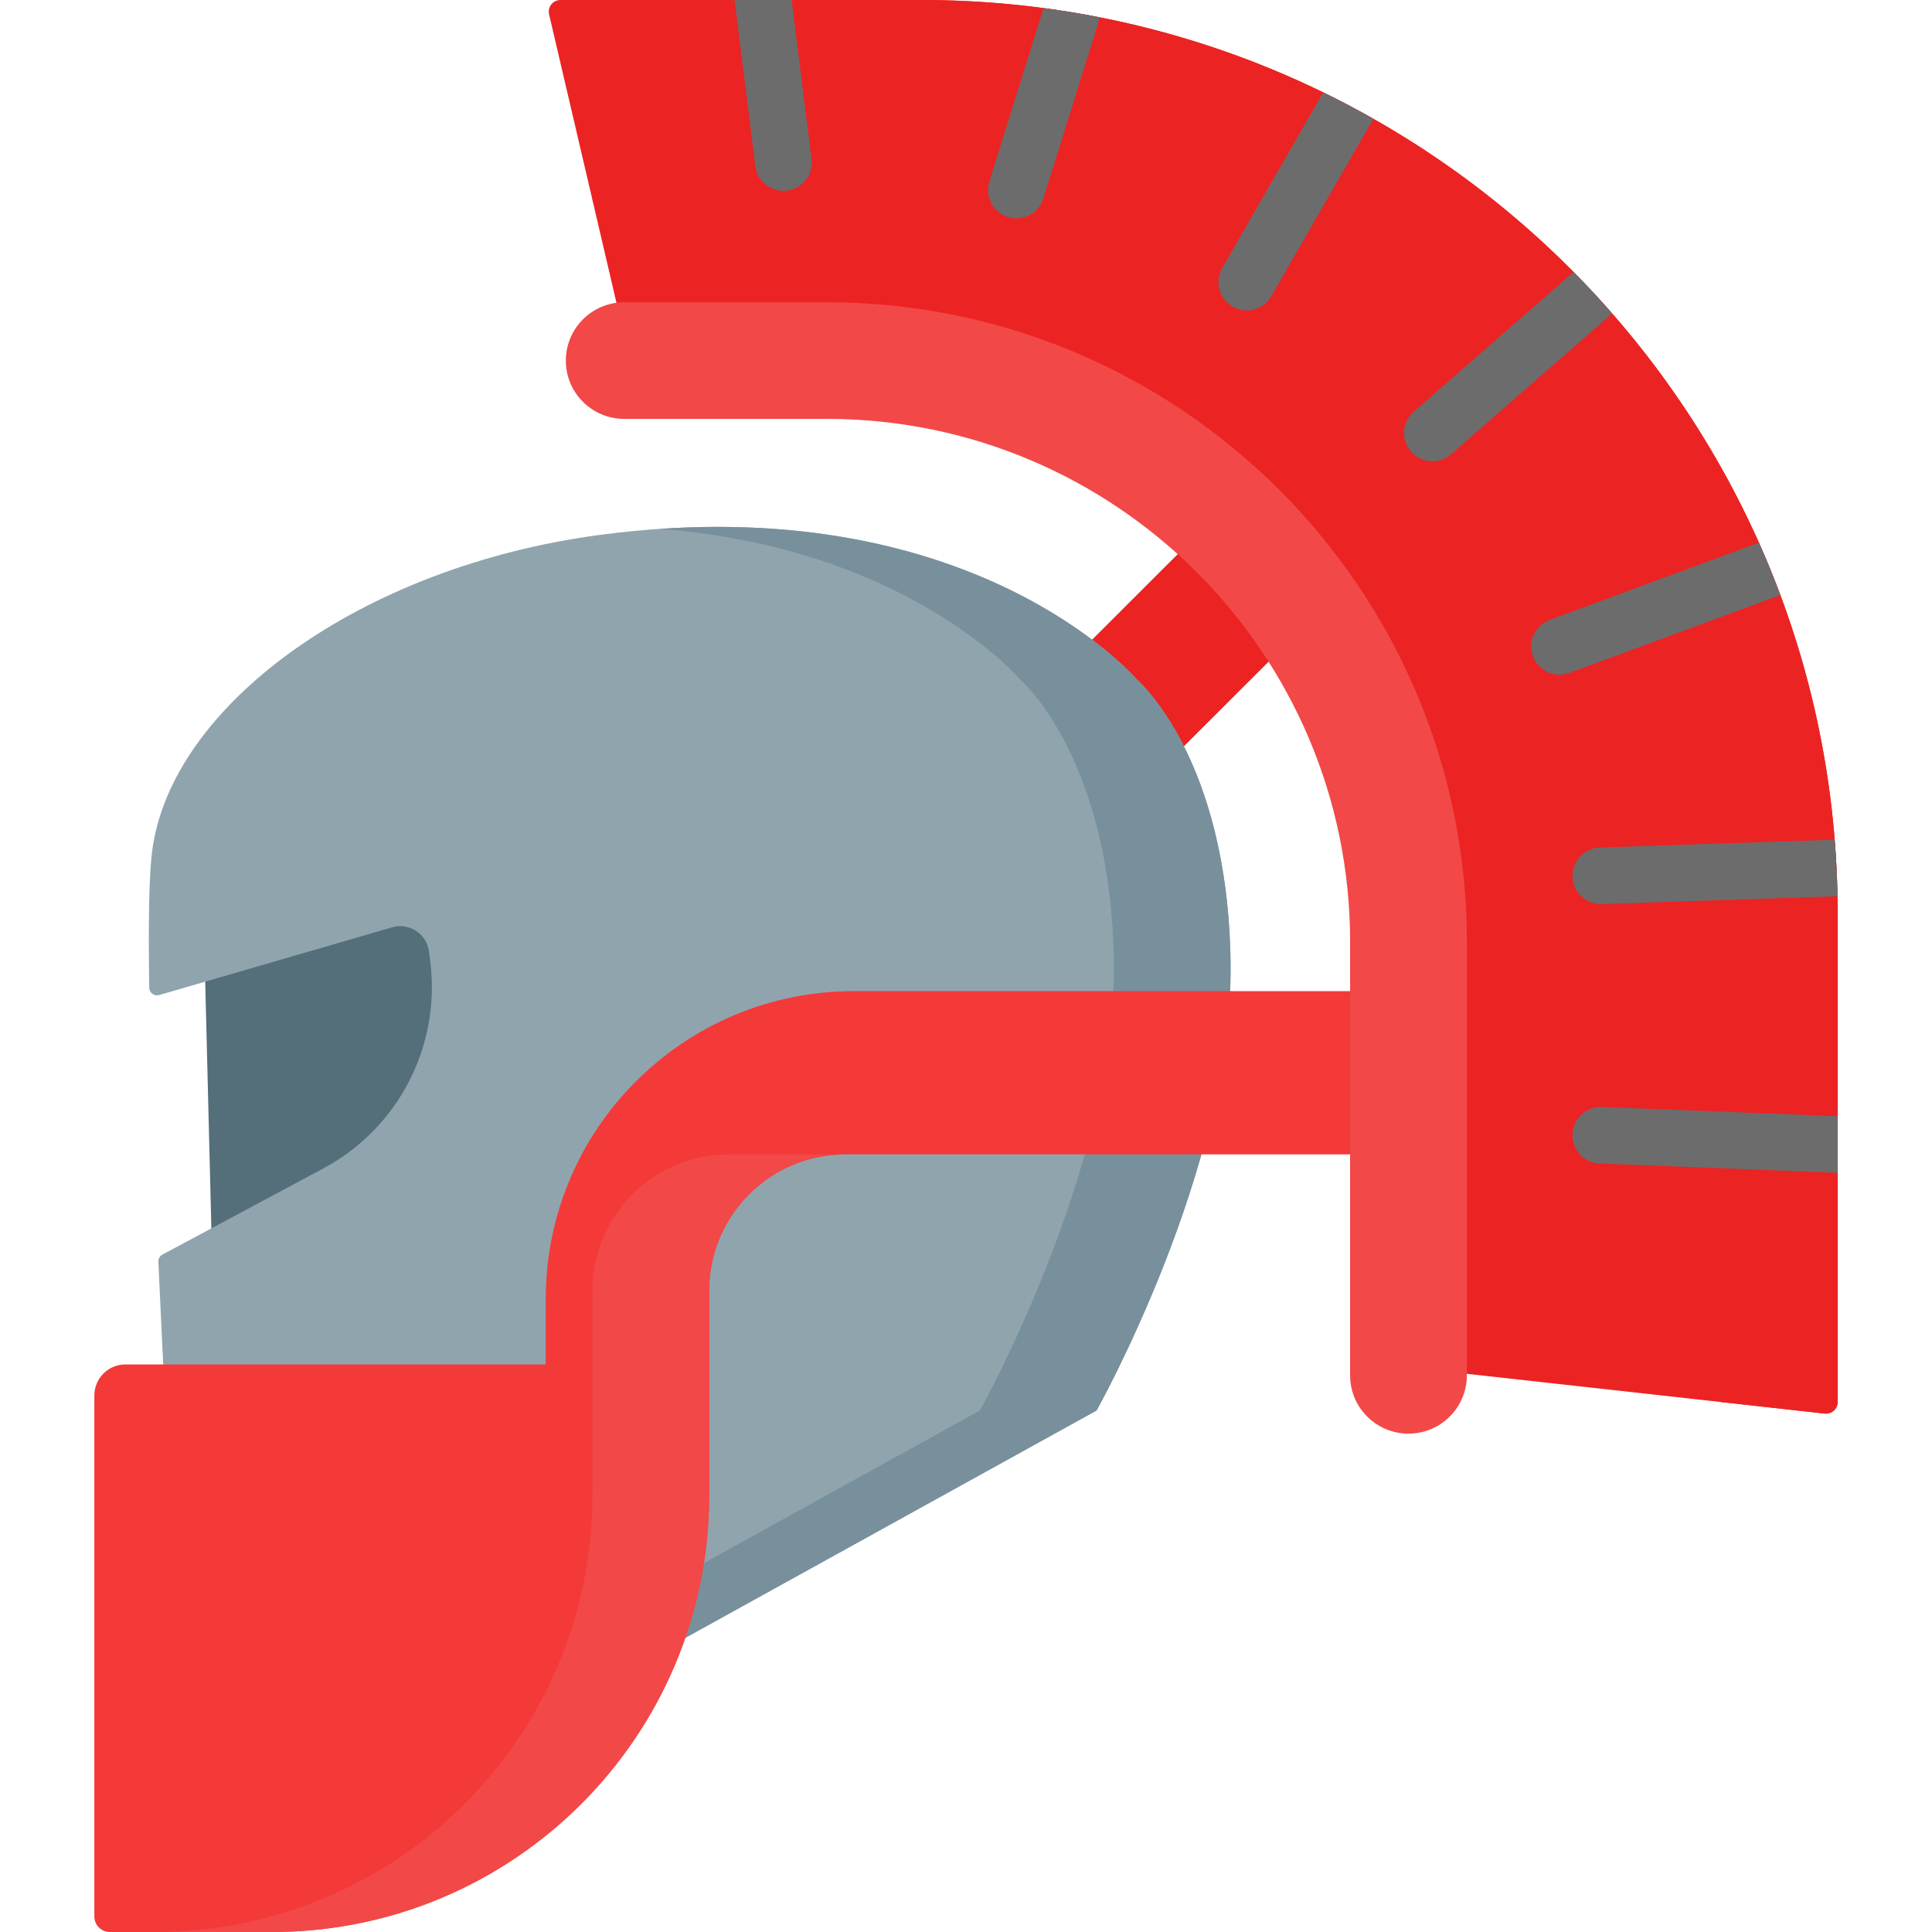 <svg xmlns="http://www.w3.org/2000/svg" viewBox="0 0 512 512" width="512" height="512">
	<style>
		tspan { white-space:pre }
		.shp0 { fill: #546e7a } 
		.shp1 { fill: #ec2323 } 
		.shp2 { fill: #90a4ae } 
		.shp3 { fill: #78909c } 
		.shp4 { fill: #f43939 } 
		.shp5 { fill: #f24848 } 
		.shp6 { fill: #6c6c6c } 
	</style>
	<g id="Layer">
		<path id="Layer" class="shp0" d="M53.91 241.18L56.57 348L145.43 305.21L142.88 224.06L53.91 241.18Z" />
		<path id="Layer" class="shp1" d="M307.4 204.12L281.09 177.84L320.49 138.48L346.8 164.77L307.4 204.12Z" />
		<path id="Layer" class="shp2" d="M290.61 373.79L64.05 499.05C58.25 502.26 51.08 498.34 50.66 491.72C48.84 462.85 44.68 394.96 41.97 334.37C41.94 333.58 42.36 332.84 43.06 332.47L85.69 309.64C105.62 298.96 116.89 277.1 114.01 254.68L113.69 252.16C113.09 247.47 108.44 244.44 103.91 245.75L42.19 263.7C40.88 264.08 39.57 263.11 39.55 261.75C39.29 245.35 39.47 232.7 40.26 226.05C44.83 187.36 95.28 150.09 159.37 141.7C257.81 128.8 301.43 180.23 301.43 180.23C301.43 180.23 325.41 200.77 326.11 255.06C326.82 309.35 290.61 373.79 290.61 373.79L290.61 373.79Z" />
		<g id="Layer">
			<path id="Layer" class="shp3" d="M326.12 255.06C325.41 200.77 301.43 180.23 301.43 180.23C301.43 180.23 262.31 134.14 174.61 140.18C240.64 145.04 270.5 180.23 270.5 180.23C270.5 180.23 294.47 200.77 295.18 255.06C295.88 309.35 259.67 373.79 259.67 373.79L50.52 489.43C50.57 490.21 50.61 490.99 50.66 491.72C51.08 498.34 58.25 502.26 64.05 499.05L290.61 373.79C290.61 373.79 326.82 309.35 326.12 255.06L326.12 255.06Z" />
		</g>
		<path id="Layer" class="shp4" d="M375.89 262.65L375.89 305.92L224.07 305.92C204.12 305.92 187.94 322.08 187.94 342.02L187.94 396.24C187.94 460.17 136.06 512 72.06 512L29.12 512C26.85 512 25 510.16 25 507.88L25 369.84C25 365.28 28.69 361.59 33.25 361.59L144.63 361.59L144.63 344.24C144.63 299.18 181.19 262.66 226.29 262.66L375.89 262.66L375.89 262.65Z" />
		<g id="Layer">
			<path id="Layer" class="shp5" d="M157 342.02L157 396.24C157 460.17 105.12 512 41.12 512L72.06 512C136.06 512 187.94 460.17 187.94 396.24L187.94 342.02C187.94 322.08 204.12 305.92 224.07 305.92L193.13 305.92C173.18 305.92 157 322.08 157 342.02L157 342.02Z" />
		</g>
		<path id="Layer" class="shp1" d="M166.82 95.01L145.51 3.79C145.06 1.85 146.53 0 148.52 0L244.12 0C378.26 0 487 108.41 487 242.15L487 371.53C487 373.38 485.4 374.81 483.56 374.61L371.12 362.12L371.12 245.86C371.12 162.77 303.68 95.36 220.35 95.15L166.82 95.01Z" />
		<path id="Layer" class="shp1" d="M244.12 0L213.18 0C347.32 0 456.06 108.41 456.06 242.15L456.06 371.55L483.56 374.61C485.4 374.81 487 373.38 487 371.53L487 242.15C487 108.41 378.26 0 244.12 0Z" />
		<path id="Layer" class="shp5" d="M219.12 80.11L165.42 80.11C156.88 80.11 149.95 87.03 149.95 95.56C149.95 104.1 156.88 111.01 165.42 111.01L219.12 111.01C295.58 111.01 357.79 173.16 357.79 249.54L357.79 364.48C357.79 373.02 364.71 379.93 373.26 379.93C381.8 379.93 388.73 373.02 388.73 364.48L388.73 249.54C388.73 156.12 312.64 80.11 219.12 80.11L219.12 80.11Z" />
		<g id="Layer">
			<path id="Layer" class="shp6" d="M208.54 50.51C204.5 51.03 200.68 48.17 200.16 44L194.66 0L209.78 0L215.06 42.14C215.58 46.25 212.66 50 208.54 50.51L208.54 50.51Z" />
			<path id="Layer" class="shp6" d="M291.45 4.6C291.39 4.9 291.32 5.2 291.23 5.49L276.5 52.6C275.27 56.56 271.05 58.75 267.1 57.52C263.15 56.29 260.94 52.08 262.18 48.12L276.54 2.15C281.57 2.81 286.53 3.63 291.45 4.6L291.45 4.6Z" />
			<path id="Layer" class="shp6" d="M363.95 31.48C363.93 31.52 363.9 31.57 363.88 31.61L336.91 78.5C334.84 82.13 330.2 83.32 326.67 81.27C323.07 79.21 321.84 74.62 323.9 71.03L350.66 24.49C355.17 26.67 359.61 29.01 363.95 31.48L363.95 31.48Z" />
			<path id="Layer" class="shp6" d="M427.24 83.07C427.21 83.09 427.19 83.12 427.16 83.14L384.53 120.39C381.43 123.12 376.69 122.81 373.93 119.69C371.21 116.57 371.52 111.83 374.64 109.11L417.02 72.08C420.54 75.64 423.94 79.3 427.24 83.07L427.24 83.07Z" />
			<path id="Layer" class="shp6" d="M471.81 157.69C471.77 157.71 471.72 157.72 471.68 157.74L415.9 178.34C411.91 179.78 407.66 177.72 406.25 173.9C404.81 170.02 406.8 165.7 410.69 164.27L466.13 143.8C468.17 148.36 470.06 152.99 471.81 157.69Z" />
			<path id="Layer" class="shp6" d="M486.95 237.52C486.15 237.55 495.25 237.25 424.22 239.59C420.19 239.59 416.86 236.4 416.73 232.34C416.59 228.2 419.83 224.74 423.97 224.6L486.21 222.53C486.61 227.49 486.86 232.48 486.95 237.52Z" />
			<path id="Layer" class="shp6" d="M487 295.81L487 310.81C486.9 310.81 486.81 310.81 486.71 310.8L423.93 308.35C419.79 308.19 416.57 304.7 416.73 300.56C416.89 296.42 420.39 293.18 424.52 293.36L487 295.81Z" />
		</g>
	</g>
</svg>